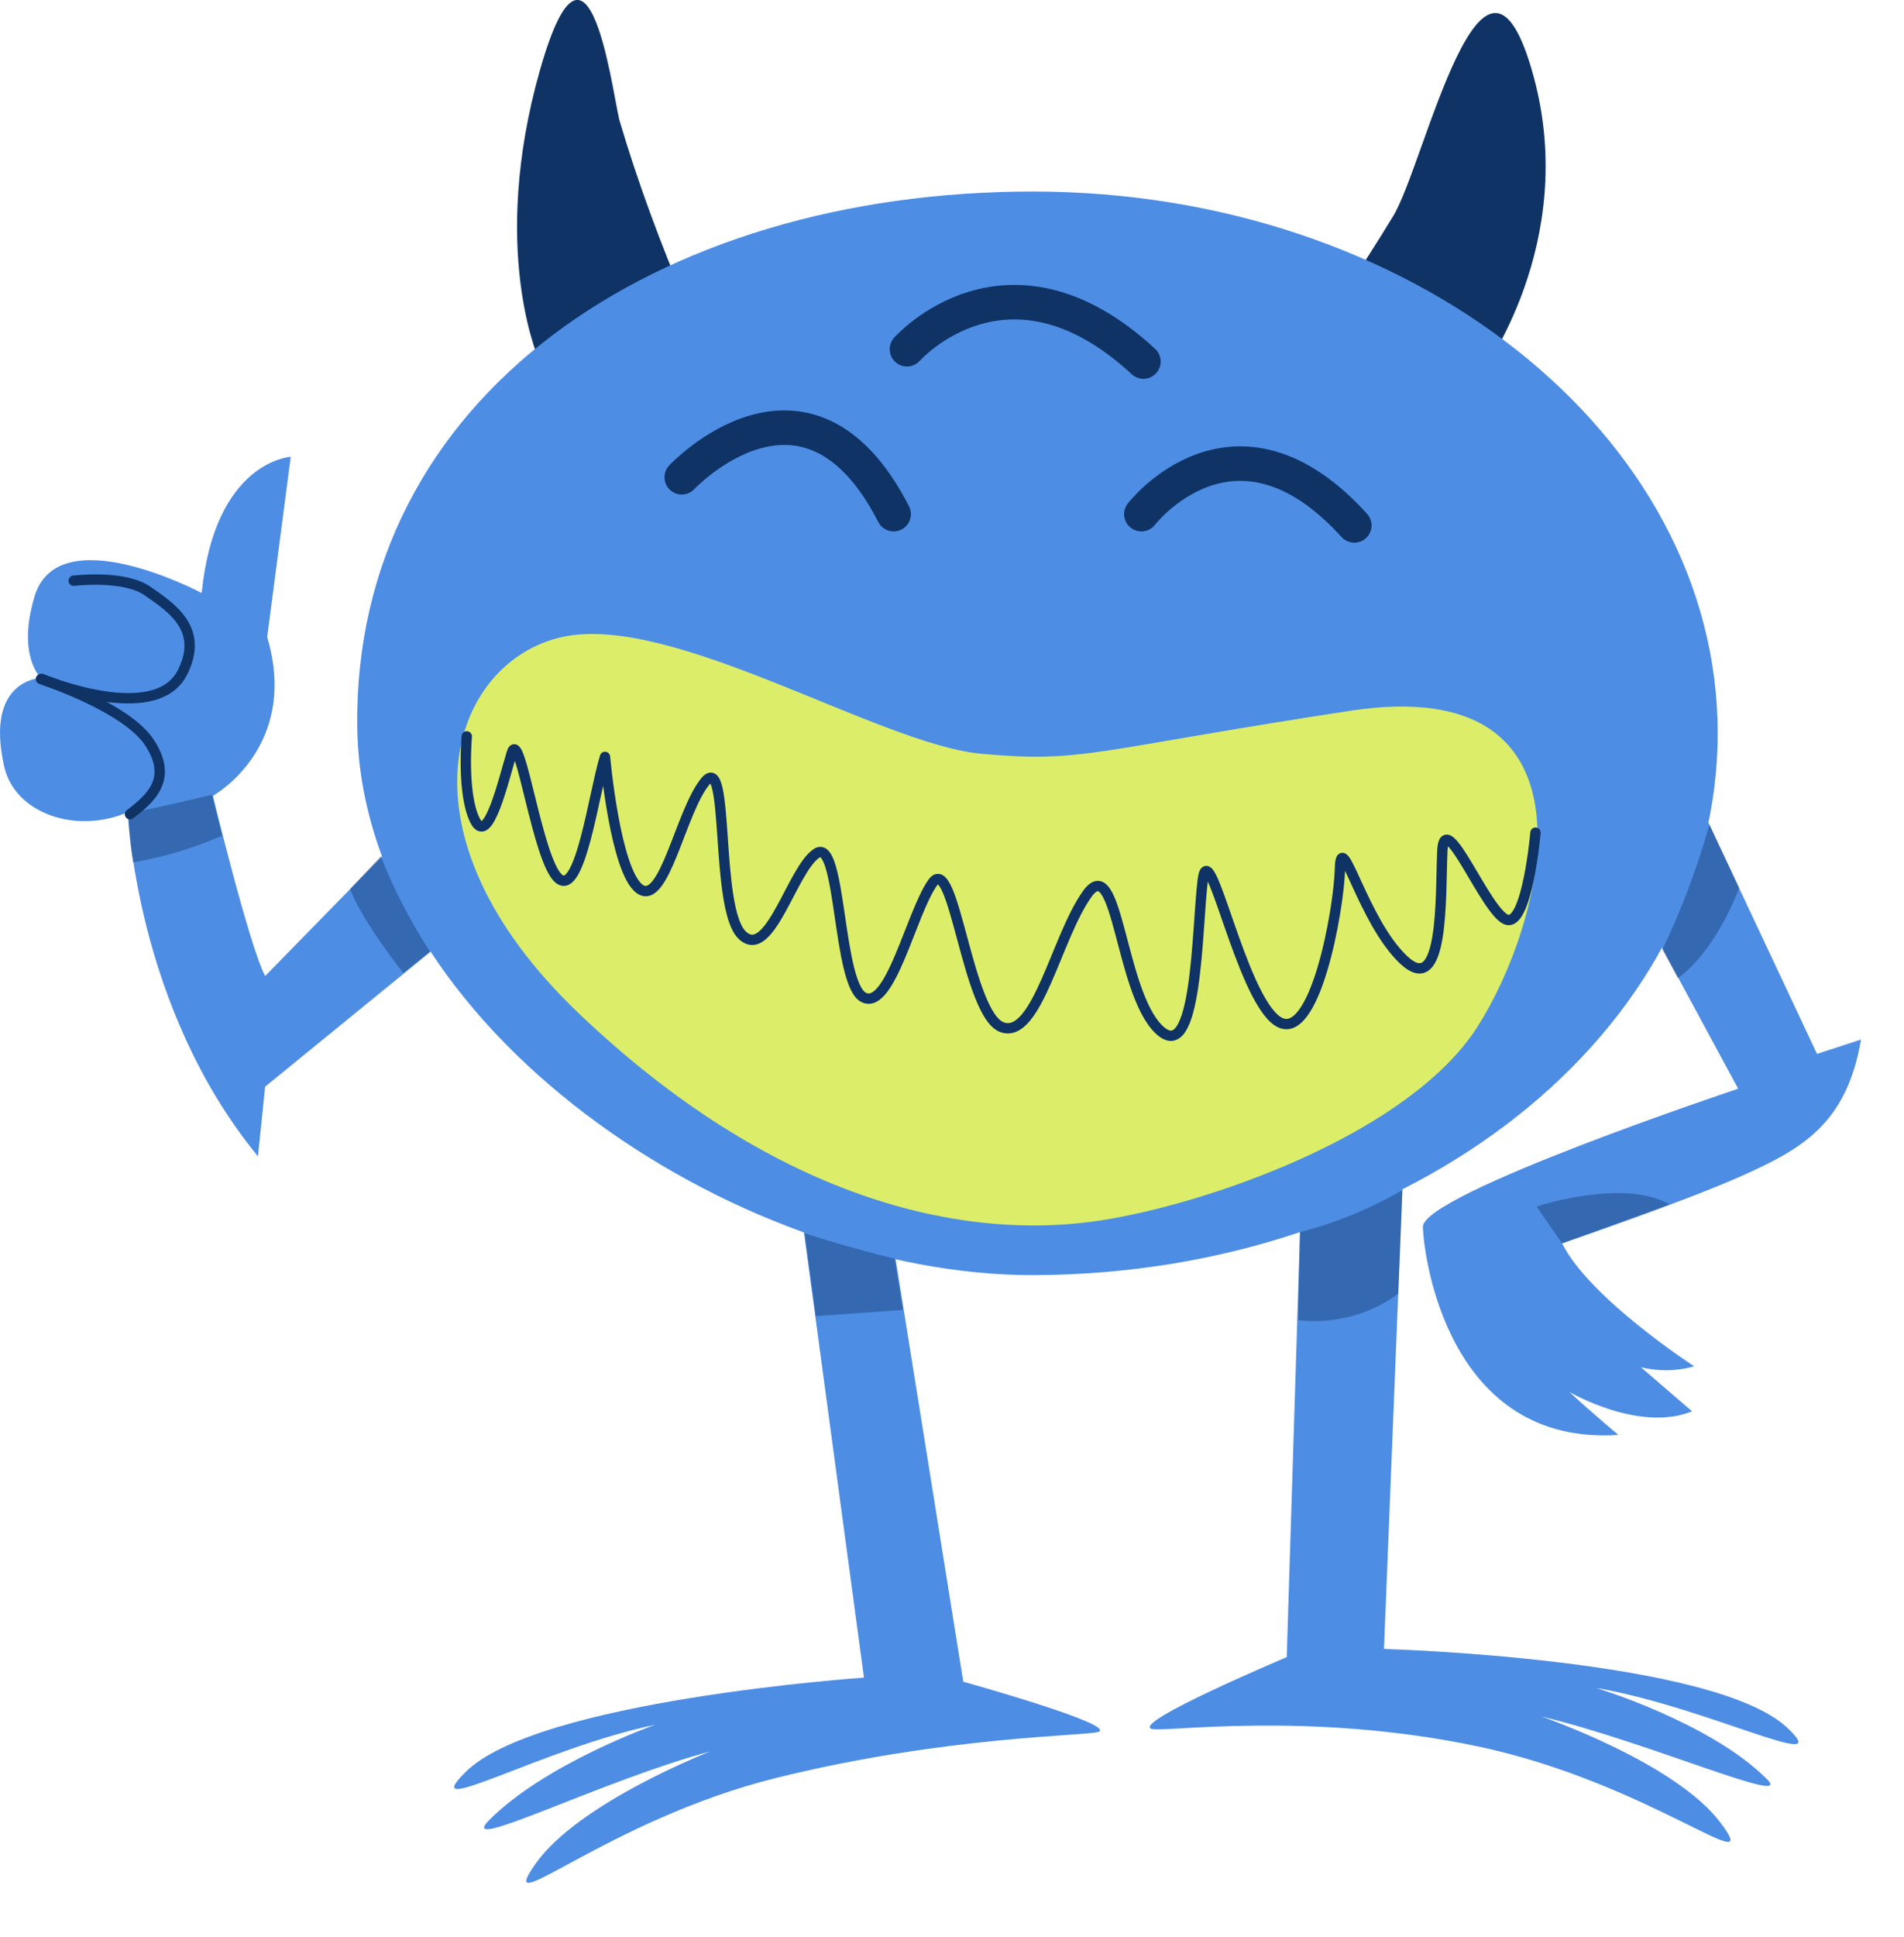 <?xml version="1.0" encoding="utf-8"?>
<!-- Generator: Adobe Illustrator 22.1.0, SVG Export Plug-In . SVG Version: 6.00 Build 0)  -->
<svg version="1.1" id="Layer_1" xmlns="http://www.w3.org/2000/svg" xmlns:xlink="http://www.w3.org/1999/xlink" x="0px" y="0px"
	 viewBox="0 0 186 189.1" style="enable-background:new 0 0 186 189.1;" xml:space="preserve">
<style type="text/css">
	.st0{display:none;opacity:0.4;fill:#1D262D;enable-background:new    ;}
	.st1{fill:#0F3365;}
	.st2{fill:#4D8DE4;}
	.st3{fill:#DCEE69;}
	.st4{fill:none;stroke:#0F3365;stroke-width:1.01;stroke-linecap:round;stroke-linejoin:round;}
	.st5{fill:none;stroke:#0F3365;stroke-width:3.37;stroke-linecap:round;stroke-linejoin:round;}
	.st6{opacity:0.4;fill:#0F3365;enable-background:new    ;}
</style>
<title>Asset9</title>
<g id="Layer_2_1_">
	<g id="OBJECTS">
		<path class="st0" d="M26.2,174.2c-0.1-8.8,35.5-16.5,79.7-17.2s80,6,80.1,14.9s-35.5,16.5-79.7,17.2S26.4,183.1,26.2,174.2z"/>
		<path class="st1" d="M52.8,35.5c0,0-4.8-10.1-0.5-27c5-19.3,7.4-0.2,8.2,3.2c1.8,6.1,4,12,6.5,17.9L52.8,35.5z"/>
		<path class="st1" d="M144.6,36.6c0,0,9.7-12.8,5.2-29.2c-4.9-17.9-10.6,8.6-13.7,13.7s-6.6,10.2-6.6,10.2L144.6,36.6z"/>
		<path class="st2" d="M34.9,71c-0.4-32.2,29.1-52.3,66-52.3s66.9,23.7,66.9,52.9s-29.9,52.8-66.8,52.9
			C71.8,124.6,35.3,100.2,34.9,71z"/>
		<path class="st2" d="M78,116.3l6.4,47.5c0,0-32.1,2.2-39,9.3c-4.7,4.7,7.6-2.4,18.6-4.7c0,0-10.8,3.8-16.3,9.4
			c-3,3.2,11.2-4,21.7-6.8c0,0-12.9,5-17.1,11s7-4.3,23.5-8.4s30.4-4.1,31.5-4.5c1.9-0.7-13.2-4.9-13.2-4.9l-7.4-46.2L78,116.3z"/>
		<path class="st2" d="M137.1,113.6l-1.9,47.4c0,0,32.2,0.9,39.4,7.7c4.9,4.6-7.7-2-18.7-3.9c0,0,11,3.3,16.6,8.8
			c3.2,3-11.4-3.5-21.9-6c0,0,13.1,4.5,17.5,10.4s-7.1-4-23.8-7.5s-30.8-1.3-31.8-1.7c-2-0.6,13.2-7,13.2-7l1.4-44.8L137.1,113.6z"
			/>
		<path class="st2" d="M159.8,87.8l10,18.5c0,0-30.9,10.3-30.8,13.5s2.6,21.4,19.1,20.3c0,0-2.3-1.9-4.8-4.2c0,0,6.8,4,12,1.9
			l-5-4.3c1.7,0.4,3.5,0.4,5.2-0.1c0,0-10.2-6.6-12.9-12c0,0,12.3-4.2,17.8-6.7s10-4.9,11.4-13.2l-4.3,1.4l-12.5-26.6L159.8,87.8z"
			/>
		<path class="st2" d="M20.8,77.7c0,0,8.5-4.7,5.3-15.5l2.3-17.6c0,0-7.4,0.4-8.7,13.3c0,0-14.3-7.6-16.4,0.6
			C1.7,64.1,4,66.2,4,66.2s-5.5,0.1-3.6,8.6c1,4.6,7,6.7,12.1,4.5c0,0,0.7,19,12.7,33.6l0.7-6.8l18.4-15l-5-9.5L25.9,95.3
			C24.3,92.2,20.8,77.7,20.8,77.7z"/>
		<path class="st3" d="M95.9,73.6c-10-0.9-30.2-13.8-41-11.4S38,81.3,56.6,99s37.2,22.6,51.9,20c10.8-1.9,29.3-8.6,35.8-18.7
			s13.1-34.8-12.4-30.9S105.9,74.5,95.9,73.6z"/>
		<path class="st4" d="M4,66.3c0,0,8.3,2.7,10.6,6.2s0.2,5.4-1.9,7"/>
		<path class="st4" d="M4.1,66.3c0,0,11,4.6,13.7-0.6c2.2-4.3-1.1-6.4-3.4-8s-7.2-1-7.2-1"/>
		<path class="st4" d="M45.6,71.9c0,0-0.5,5.6,0.8,8.2s2.8-4,3.6-6.6s2.5,10.6,4.6,12.3s3.4-8.3,4.5-11.9c0,0,1,11.2,3.4,12.9
			s4-7.6,6.4-10.5s0.9,12.4,3.6,15s4.9-6.5,7.3-8s2,12.9,4.6,14.1s4.6-8.2,6.7-11.2s3.4,12.9,6.8,14.1s5.3-8.8,8.3-13
			s3.2,9.5,7,13.2s3.7-9.9,4.3-14.6s3.7,11.4,7.3,13.8s6-10.8,6.1-14.9s2.2,5.1,6.2,8.9s3.6-6.1,3.8-10.6s4.3,6.1,6.3,6.7
			s2.8-8.5,2.8-8.5"/>
		<path class="st5" d="M66.6,46.6c0,0,12.2-13,20.7,3.6"/>
		<path class="st5" d="M88.6,34.1c0,0,9.8-11.1,23.1,1.2"/>
		<path class="st5" d="M111.5,50.2c0,0,9.1-11.8,20.8,1.1"/>
		<path class="st6" d="M78.6,120.4c0,0,3.5,1.2,8.8,2.5l0.8,5l-8.5,0.6L78.6,120.4z"/>
		<path class="st6" d="M127,120.3c3.5-0.9,6.9-2.3,10-4.1l-0.4,10.1c-2.8,2.1-6.4,3-9.8,2.6L127,120.3z"/>
		<path class="st6" d="M37.2,83.6c1.3,3.3,2.9,6.4,4.8,9.3L39.4,95c0,0-4-5-5.2-8.2L37.2,83.6z"/>
		<path class="st6" d="M152.6,121.4l-2.5-3.6c0,0,8.5-2.8,13-0.2L152.6,121.4z"/>
		<path class="st6" d="M162.4,92.7c1.9-3.9,3.4-8,4.6-12.2l2.9,6.2c0,0-2.2,6.1-6,8.8L162.4,92.7z"/>
		<path class="st6" d="M20.7,77.6c0,0-5.8,1.4-8.2,1.8c0.1,1.6,0.2,3.2,0.5,4.8c3-0.5,5.9-1.4,8.7-2.6L20.7,77.6z"/>
	</g>
</g>
</svg>
